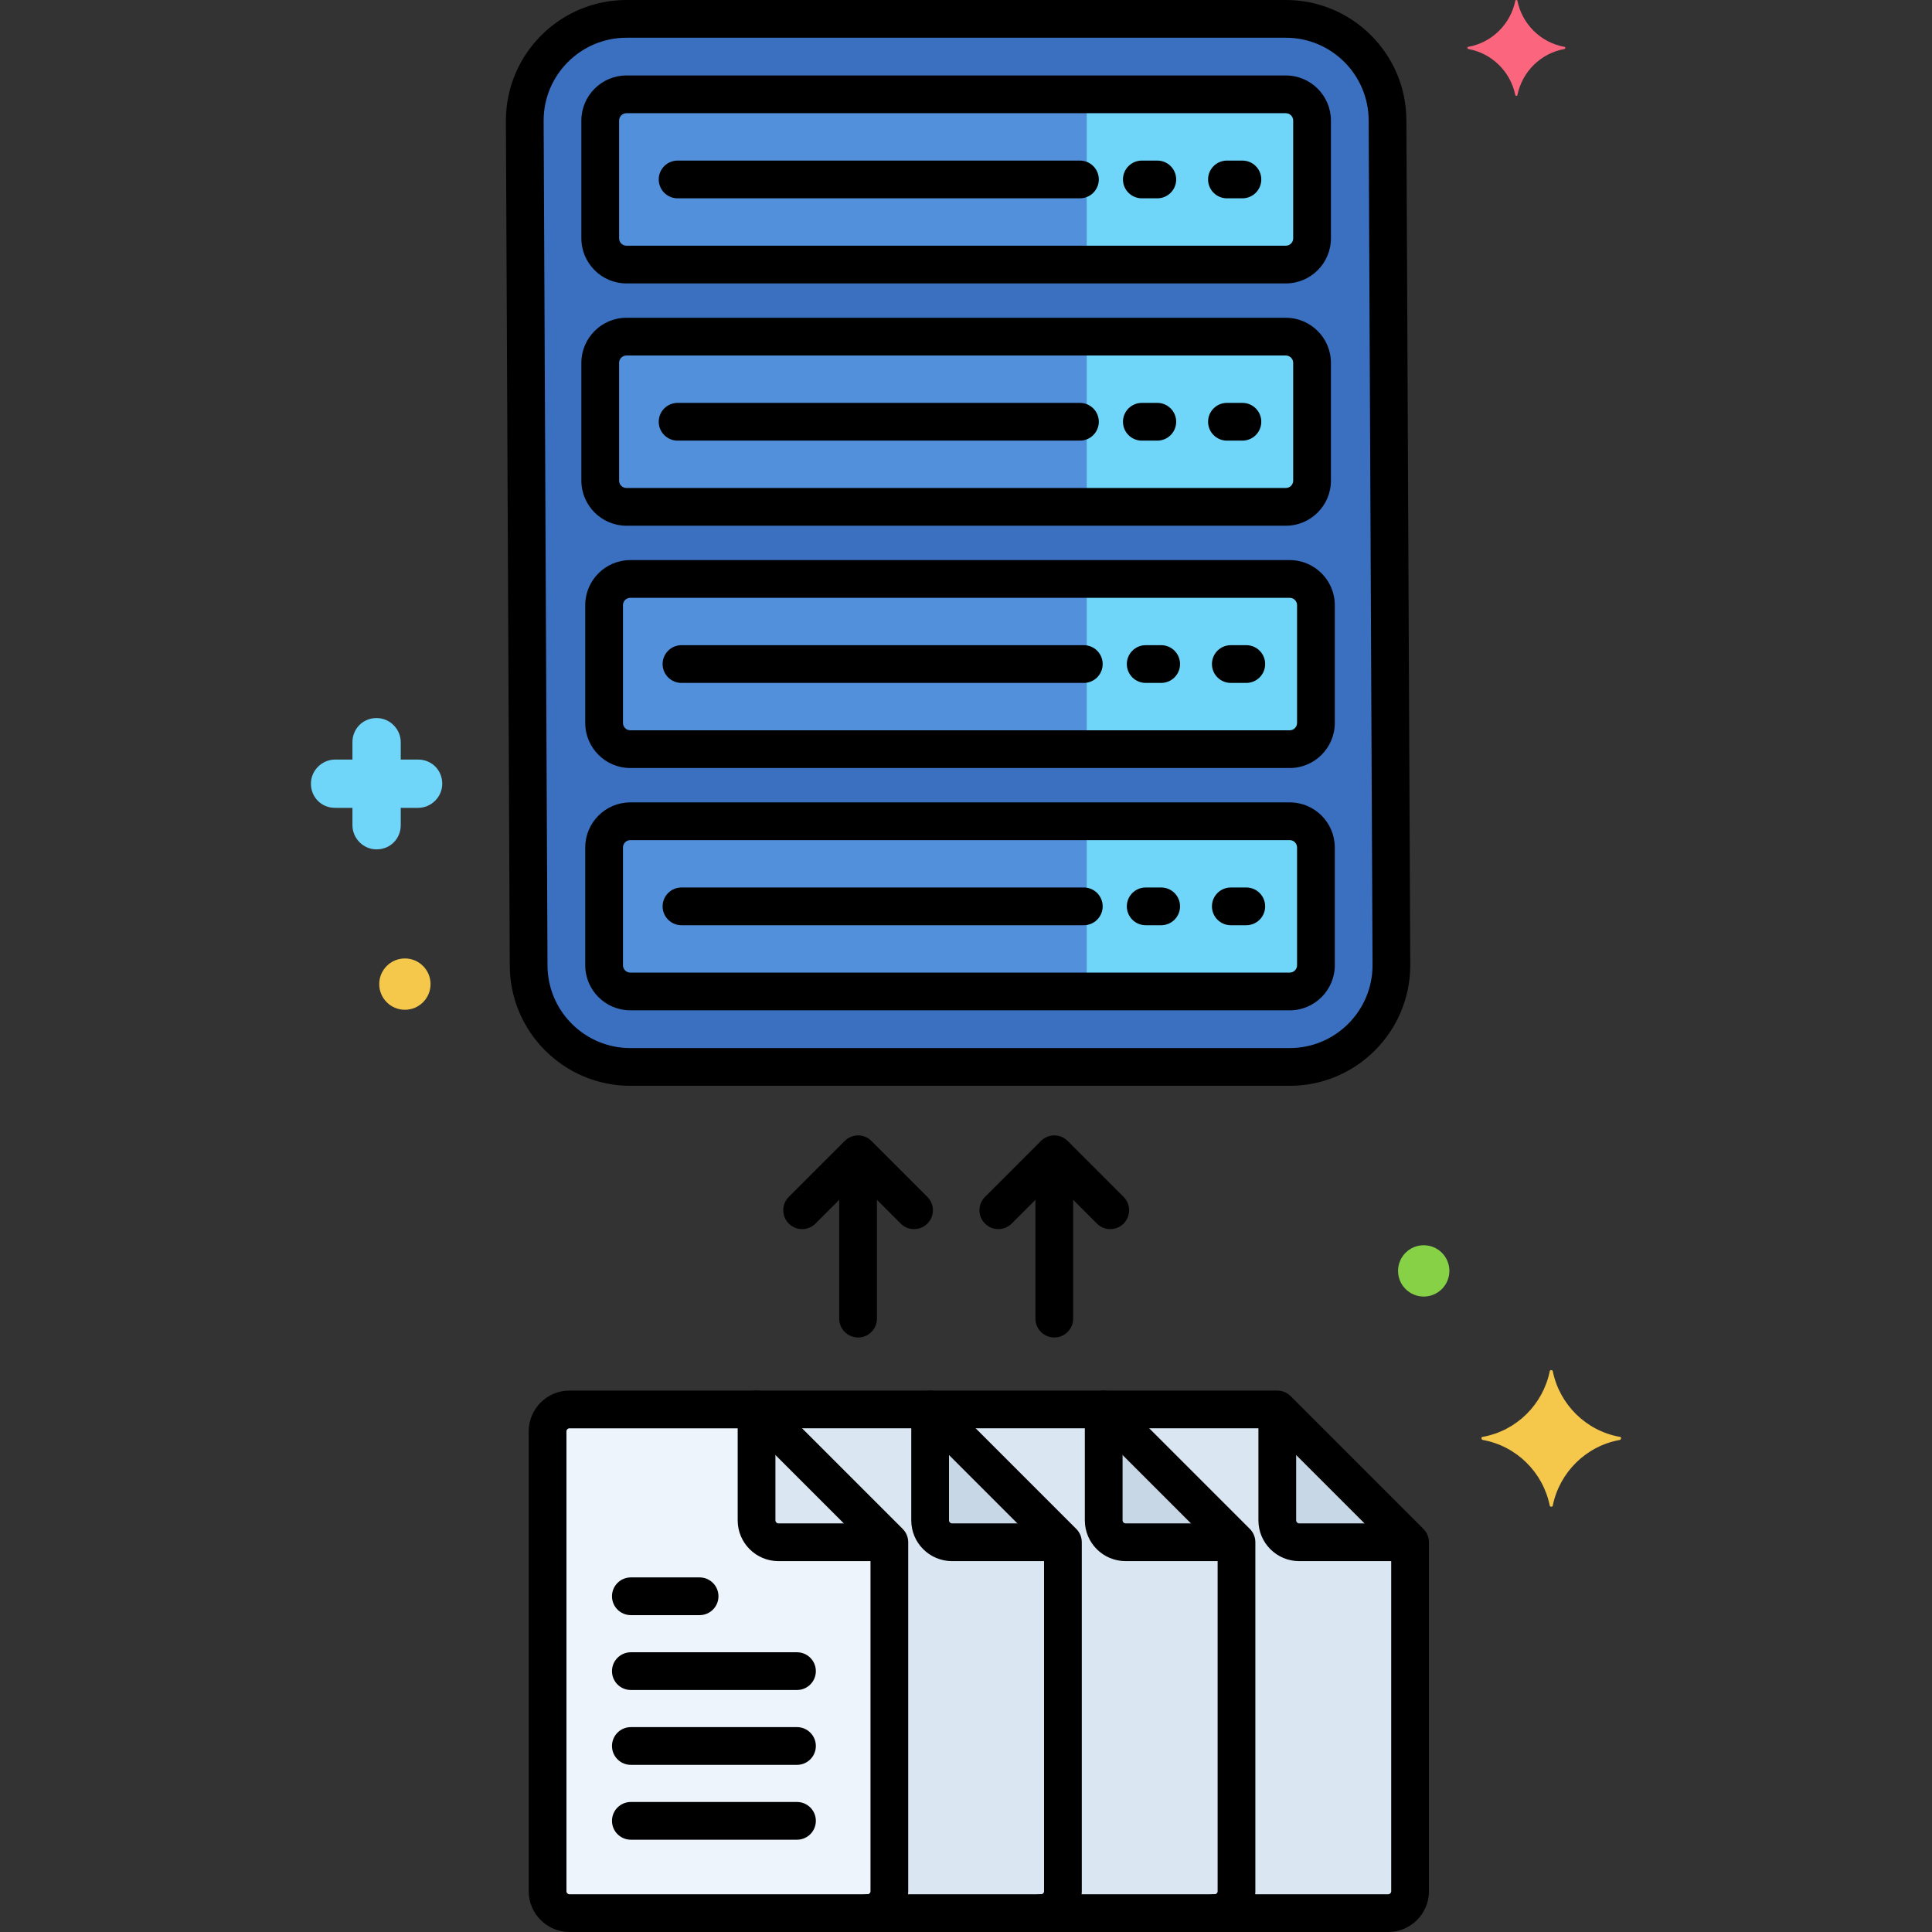 <?xml version="1.0" encoding="utf-8"?>
<!-- Generator: Adobe Illustrator 24.0.0, SVG Export Plug-In . SVG Version: 6.00 Build 0)  -->
<svg version="1.1" xmlns="http://www.w3.org/2000/svg" xmlns:xlink="http://www.w3.org/1999/xlink" x="0px" y="0px"
	 viewBox="0 0 256 256" enable-background="new 0 0 256 256" xml:space="preserve">
<rect x="0" y="0" width="256" height="256" fill="#333333" stroke="none"/>
<g id="Layer_1">
</g>
<g id="Layer_2">
</g>
<g id="Layer_3">
</g>
<g id="Layer_4">
</g>
<g id="Layer_5">
</g>
<g id="Layer_6">
</g>
<g id="Layer_7">
</g>
<g id="Layer_8">
</g>
<g id="Layer_9">
</g>
<g id="Layer_10">
</g>
<g id="Layer_11">
</g>
<g id="Layer_12">
</g>
<g id="Layer_13">
</g>
<g id="Layer_14">
</g>
<g id="Layer_15">
</g>
<g id="Layer_16">
</g>
<g id="Layer_17">
</g>
<g id="Layer_18">
</g>
<g id="Layer_19">
</g>
<g id="Layer_20">
</g>
<g id="Layer_21">
</g>
<g id="Layer_22">
</g>
<g id="Layer_23">
</g>
<g id="Layer_24">
</g>
<g id="Layer_25">
</g>
<g id="Layer_26">
</g>
<g id="Layer_27">
</g>
<g id="Layer_28">
</g>
<g id="Layer_29">
</g>
<g id="Layer_30">
</g>
<g id="Layer_31">
</g>
<g id="Layer_32">
</g>
<g id="Layer_33">
</g>
<g id="Layer_34">
</g>
<g id="Layer_35">
</g>
<g id="Layer_36">
</g>
<g id="Layer_37">
</g>
<g id="Layer_38">
</g>
<g id="Layer_39">
</g>
<g id="Layer_40">
</g>
<g id="Layer_41">
</g>
<g id="Layer_42">
</g>
<g id="Layer_43">
</g>
<g id="Layer_44">
</g>
<g id="Layer_45">
</g>
<g id="Layer_46">
</g>
<g id="Layer_47">
</g>
<g id="Layer_48">
</g>
<g id="Layer_49">
</g>
<g id="Layer_50">
</g>
<g id="Layer_51">
</g>
<g id="Layer_52">
</g>
<g id="Layer_53">
</g>
<g id="Layer_54">
</g>
<g id="Layer_55">
</g>
<g id="Layer_56">
</g>
<g id="Layer_57">
</g>
<g id="Layer_58">
</g>
<g id="Layer_59">
</g>
<g id="Layer_60">
</g>
<g id="Layer_61">
</g>
<g id="Layer_62">
</g>
<g id="Layer_63">
</g>
<g id="Layer_64">
</g>
<g id="Layer_65">
</g>
<g id="Layer_66">
</g>
<g id="Layer_67">
</g>
<g id="Layer_68">
</g>
<g id="Layer_69">
	<g>
		<g>
			<g>
				<path fill="#EDF4FC" d="M100.246,186.759H75.455c-1.601,0-2.898,1.298-2.898,2.898v60.945c0,1.601,1.297,2.898,2.898,2.898
					h39.49c1.601,0,2.898-1.298,2.898-2.898v-46.245L100.246,186.759z"/>
			</g>
		</g>
		<g>
			<g>
				<path fill="#DAE6F1" d="M169.246,186.759h-23l17.597,17.597v46.245c0,1.601-1.298,2.898-2.898,2.898h23
					c1.601,0,2.898-1.298,2.898-2.898v-46.245L169.246,186.759z"/>
			</g>
		</g>
		<g>
			<g>
				<path fill="#DAE6F1" d="M146.246,186.759h-23l17.597,17.597v46.245c0,1.601-1.298,2.898-2.898,2.898h23
					c1.601,0,2.898-1.298,2.898-2.898v-46.245L146.246,186.759z"/>
			</g>
		</g>
		<g>
			<g>
				<path fill="#DAE6F1" d="M123.246,186.759h-23l17.597,17.597v46.245c0,1.601-1.298,2.898-2.898,2.898h23
					c1.601,0,2.898-1.298,2.898-2.898v-46.245L123.246,186.759z"/>
			</g>
		</g>
		<g>
			<g>
				<path fill="#3A70BF" d="M183.854,15.973c0-7.429-6.044-13.473-13.473-13.473H83.007c-7.429,0-13.473,6.044-13.473,13.473
					l0.513,111.93c0,7.429,6.044,13.473,13.473,13.473h87.374c7.429,0,13.473-6.044,13.473-13.473L183.854,15.973z"/>
			</g>
		</g>
		<g>
			<g>
				<path fill="#DAE6F1" d="M100.246,186.759v14.699c0,1.6,1.298,2.898,2.898,2.898h14.699L100.246,186.759z"/>
			</g>
		</g>
		<g>
			<g>
				<path fill="#C7D7E5" d="M123.246,186.759v14.699c0,1.6,1.298,2.898,2.898,2.898h14.699L123.246,186.759z"/>
			</g>
		</g>
		<g>
			<g>
				<path fill="#C7D7E5" d="M146.246,186.759v14.699c0,1.6,1.297,2.898,2.898,2.898h14.699L146.246,186.759z"/>
			</g>
		</g>
		<g>
			<g>
				<path fill="#C7D7E5" d="M169.246,186.759v14.699c0,1.6,1.297,2.898,2.898,2.898h14.699L169.246,186.759z"/>
			</g>
		</g>
		<g>
			<g>
				<path fill="#5290DB" d="M170.381,12.5H83.007c-1.918,0-3.473,1.555-3.473,3.473v15.609c0,1.918,1.555,3.473,3.473,3.473h87.374
					c1.918,0,3.473-1.555,3.473-3.473V15.973C173.854,14.055,172.299,12.5,170.381,12.5z"/>
			</g>
		</g>
		<g>
			<g>
				<path fill="#70D6F9" d="M170.381,12.5H144v22.555h26.381c1.918,0,3.473-1.555,3.473-3.473V15.973
					C173.854,14.055,172.299,12.5,170.381,12.5z"/>
			</g>
		</g>
		<g>
			<g>
				<path fill="#5290DB" d="M170.381,44.607H83.007c-1.918,0-3.473,1.555-3.473,3.473v15.609c0,1.918,1.555,3.473,3.473,3.473
					h87.374c1.918,0,3.473-1.555,3.473-3.473V48.08C173.854,46.162,172.299,44.607,170.381,44.607z"/>
			</g>
		</g>
		<g>
			<g>
				<path fill="#70D6F9" d="M170.381,44.607H144v22.555h26.381c1.918,0,3.473-1.555,3.473-3.473V48.08
					C173.854,46.162,172.299,44.607,170.381,44.607z"/>
			</g>
		</g>
		<g>
			<g>
				<path fill="#5290DB" d="M170.894,76.713H83.519c-1.918,0-3.473,1.555-3.473,3.473v15.609c0,1.918,1.555,3.473,3.473,3.473
					h87.374c1.918,0,3.473-1.555,3.473-3.473V80.186C174.366,78.268,172.812,76.713,170.894,76.713z"/>
			</g>
		</g>
		<g>
			<g>
				<path fill="#70D6F9" d="M170.894,76.713H144v22.555h26.894c1.918,0,3.473-1.555,3.473-3.473V80.186
					C174.366,78.268,172.812,76.713,170.894,76.713z"/>
			</g>
		</g>
		<g>
			<g>
				<path fill="#5290DB" d="M170.894,108.82H83.519c-1.918,0-3.473,1.555-3.473,3.473v15.609c0,1.918,1.555,3.473,3.473,3.473
					h87.374c1.918,0,3.473-1.555,3.473-3.473v-15.609C174.366,110.375,172.812,108.82,170.894,108.82z"/>
			</g>
		</g>
		<g>
			<g>
				<path fill="#70D6F9" d="M170.894,108.82H144v22.555h26.894c1.918,0,3.473-1.555,3.473-3.473v-15.609
					C174.366,110.375,172.812,108.82,170.894,108.82z"/>
			</g>
		</g>
		<g>
			<g>
				<path fill="#FC657E" d="M207.31,6.21c-3.158-0.561-5.613-3.017-6.245-6.104c0-0.14-0.281-0.14-0.281,0
					c-0.631,3.087-3.087,5.543-6.245,6.104c-0.14,0-0.14,0.21,0,0.281c3.158,0.562,5.613,3.017,6.245,6.104
					c0,0.14,0.281,0.14,0.281,0c0.631-3.087,3.087-5.543,6.245-6.104C207.45,6.42,207.45,6.21,207.31,6.21z"/>
			</g>
		</g>
		<g>
			<g>
				<path fill="#70D6F9" d="M55.4,100.646h-2.3v-2.3c0-1.7-1.4-3.2-3.2-3.2c-1.8,0-3.2,1.4-3.2,3.2v2.3h-2.3c-1.7,0-3.2,1.4-3.2,3.2
					c0,1.8,1.4,3.2,3.2,3.2h2.3v2.3c0,1.7,1.4,3.2,3.2,3.2c1.8,0,3.2-1.4,3.2-3.2v-2.3h2.3c1.7,0,3.2-1.4,3.2-3.2
					C58.6,102.047,57.2,100.646,55.4,100.646z"/>
			</g>
		</g>
		<g>
			<g>
				<path fill="#F5C84C" d="M214.65,190.396c-4.5-0.8-8-4.3-8.9-8.7c0-0.2-0.4-0.2-0.4,0c-0.9,4.4-4.4,7.9-8.9,8.7
					c-0.2,0-0.2,0.3,0,0.4c4.5,0.8,8,4.3,8.9,8.7c0,0.2,0.4,0.2,0.4,0c0.9-4.4,4.4-7.9,8.9-8.7
					C214.85,190.697,214.85,190.396,214.65,190.396z"/>
			</g>
		</g>
		<g>
			<g>
				<path fill="#87D147" d="M188.65,165c-1.878,0-3.4,1.522-3.4,3.4c0,1.878,1.522,3.4,3.4,3.4c1.878,0,3.4-1.522,3.4-3.4
					C192.05,166.522,190.528,165,188.65,165z"/>
			</g>
		</g>
		<g>
			<g>
				<path fill="#F5C84C" d="M53.65,127c-1.878,0-3.4,1.522-3.4,3.4c0,1.878,1.522,3.4,3.4,3.4c1.878,0,3.4-1.522,3.4-3.4
					C57.05,128.522,55.528,127,53.65,127z"/>
			</g>
		</g>
		<g>
			<g>
				<path d="M143.098,21.278H89.786c-1.381,0-2.5,1.119-2.5,2.5s1.119,2.5,2.5,2.5h53.312c1.381,0,2.5-1.119,2.5-2.5
					S144.479,21.278,143.098,21.278z"/>
			</g>
		</g>
		<g>
			<g>
				<path d="M153.35,21.278h-2.051c-1.381,0-2.5,1.119-2.5,2.5s1.119,2.5,2.5,2.5h2.051c1.381,0,2.5-1.119,2.5-2.5
					S154.73,21.278,153.35,21.278z"/>
			</g>
		</g>
		<g>
			<g>
				<path d="M164.627,21.278h-2.051c-1.381,0-2.5,1.119-2.5,2.5s1.119,2.5,2.5,2.5h2.051c1.381,0,2.5-1.119,2.5-2.5
					S166.008,21.278,164.627,21.278z"/>
			</g>
		</g>
		<g>
			<g>
				<path d="M143.098,53.385H89.786c-1.381,0-2.5,1.119-2.5,2.5s1.119,2.5,2.5,2.5h53.312c1.381,0,2.5-1.119,2.5-2.5
					S144.479,53.385,143.098,53.385z"/>
			</g>
		</g>
		<g>
			<g>
				<path d="M153.35,53.385h-2.051c-1.381,0-2.5,1.119-2.5,2.5s1.119,2.5,2.5,2.5h2.051c1.381,0,2.5-1.119,2.5-2.5
					S154.73,53.385,153.35,53.385z"/>
			</g>
		</g>
		<g>
			<g>
				<path d="M164.627,53.385h-2.051c-1.381,0-2.5,1.119-2.5,2.5s1.119,2.5,2.5,2.5h2.051c1.381,0,2.5-1.119,2.5-2.5
					S166.008,53.385,164.627,53.385z"/>
			</g>
		</g>
		<g>
			<g>
				<path d="M143.609,85.49H90.299c-1.381,0-2.5,1.119-2.5,2.5s1.119,2.5,2.5,2.5h53.311c1.381,0,2.5-1.119,2.5-2.5
					S144.99,85.49,143.609,85.49z"/>
			</g>
		</g>
		<g>
			<g>
				<path d="M153.862,85.49h-2.051c-1.381,0-2.5,1.119-2.5,2.5s1.119,2.5,2.5,2.5h2.051c1.381,0,2.5-1.119,2.5-2.5
					S155.243,85.49,153.862,85.49z"/>
			</g>
		</g>
		<g>
			<g>
				<path d="M165.14,85.49h-2.051c-1.381,0-2.5,1.119-2.5,2.5s1.119,2.5,2.5,2.5h2.051c1.381,0,2.5-1.119,2.5-2.5
					S166.521,85.49,165.14,85.49z"/>
			</g>
		</g>
		<g>
			<g>
				<path d="M143.609,117.597H90.299c-1.381,0-2.5,1.119-2.5,2.5s1.119,2.5,2.5,2.5h53.311c1.381,0,2.5-1.119,2.5-2.5
					S144.99,117.597,143.609,117.597z"/>
			</g>
		</g>
		<g>
			<g>
				<path d="M153.862,117.597h-2.051c-1.381,0-2.5,1.119-2.5,2.5s1.119,2.5,2.5,2.5h2.051c1.381,0,2.5-1.119,2.5-2.5
					S155.243,117.597,153.862,117.597z"/>
			</g>
		</g>
		<g>
			<g>
				<path d="M165.14,117.597h-2.051c-1.381,0-2.5,1.119-2.5,2.5s1.119,2.5,2.5,2.5h2.051c1.381,0,2.5-1.119,2.5-2.5
					S166.521,117.597,165.14,117.597z"/>
			</g>
		</g>
		<g>
			<g>
				<g>
					<path d="M113.7,152.132c-1.381,0-2.5,1.119-2.5,2.5v20.092c0,1.381,1.119,2.5,2.5,2.5s2.5-1.119,2.5-2.5v-20.092
						C116.2,153.251,115.081,152.132,113.7,152.132z"/>
				</g>
			</g>
			<g>
				<g>
					<path d="M122.885,158.597l-7.417-7.417c-0.977-0.977-2.559-0.977-3.535,0l-7.417,7.417c-0.977,0.977-0.977,2.559,0,3.535
						s2.559,0.977,3.535,0l5.649-5.649l5.649,5.649c0.488,0.488,1.128,0.732,1.768,0.732s1.279-0.244,1.768-0.732
						C123.861,161.155,123.861,159.573,122.885,158.597z"/>
				</g>
			</g>
			<g>
				<g>
					<path d="M139.7,152.132c-1.381,0-2.5,1.119-2.5,2.5v20.092c0,1.381,1.119,2.5,2.5,2.5s2.5-1.119,2.5-2.5v-20.092
						C142.2,153.251,141.081,152.132,139.7,152.132z"/>
				</g>
			</g>
			<g>
				<g>
					<path d="M148.885,158.597l-7.417-7.417c-0.977-0.977-2.559-0.977-3.535,0l-7.417,7.417c-0.977,0.977-0.977,2.559,0,3.535
						s2.559,0.977,3.535,0l5.649-5.649l5.649,5.649c0.488,0.488,1.128,0.732,1.768,0.732s1.279-0.244,1.768-0.732
						C149.861,161.155,149.861,159.573,148.885,158.597z"/>
				</g>
			</g>
		</g>
		<g>
			<g>
				<g>
					<path d="M119.611,202.589l-17.598-17.598c-0.469-0.469-1.104-0.732-1.768-0.732H75.455c-2.977,0-5.398,2.422-5.398,5.398
						v60.944c0,2.977,2.422,5.398,5.398,5.398h39.49c2.977,0,5.398-2.422,5.398-5.398v-46.245
						C120.344,203.693,120.08,203.058,119.611,202.589z M115.344,250.602c0,0.22-0.179,0.398-0.398,0.398h-39.49
						c-0.22,0-0.398-0.179-0.398-0.398v-60.944c0-0.22,0.179-0.398,0.398-0.398h23.756l16.133,16.133V250.602z"/>
				</g>
			</g>
		</g>
		<g>
			<g>
				<path d="M188.61,202.589l-17.597-17.598c-0.469-0.469-1.104-0.732-1.768-0.732h-23c-1.381,0-2.5,1.119-2.5,2.5
					s1.119,2.5,2.5,2.5h21.965l16.132,16.133v45.21c0,0.22-0.179,0.398-0.397,0.398h-23c-1.381,0-2.5,1.119-2.5,2.5
					s1.119,2.5,2.5,2.5h23c2.977,0,5.397-2.422,5.397-5.398v-46.245C189.343,203.693,189.079,203.058,188.61,202.589z"/>
			</g>
		</g>
		<g>
			<g>
				<path d="M165.61,202.589l-17.597-17.598c-0.469-0.469-1.104-0.732-1.768-0.732h-23c-1.381,0-2.5,1.119-2.5,2.5
					s1.119,2.5,2.5,2.5h21.965l16.132,16.133v45.21c0,0.22-0.179,0.398-0.397,0.398h-23c-1.381,0-2.5,1.119-2.5,2.5
					s1.119,2.5,2.5,2.5h23c2.977,0,5.397-2.422,5.397-5.398v-46.245C166.343,203.693,166.079,203.058,165.61,202.589z"/>
			</g>
		</g>
		<g>
			<g>
				<path d="M142.61,202.589l-17.597-17.598c-0.469-0.469-1.104-0.732-1.768-0.732h-23c-1.381,0-2.5,1.119-2.5,2.5
					s1.119,2.5,2.5,2.5h21.965l16.132,16.133v45.21c0,0.22-0.179,0.398-0.397,0.398h-23c-1.381,0-2.5,1.119-2.5,2.5
					s1.119,2.5,2.5,2.5h23c2.977,0,5.397-2.422,5.397-5.398v-46.245C143.343,203.693,143.079,203.058,142.61,202.589z"/>
			</g>
		</g>
		<g>
			<g>
				<path d="M105.604,228.853H83.592c-1.381,0-2.5,1.119-2.5,2.5s1.119,2.5,2.5,2.5h22.012c1.381,0,2.5-1.119,2.5-2.5
					S106.984,228.853,105.604,228.853z"/>
			</g>
		</g>
		<g>
			<g>
				<path d="M105.604,238.771H83.592c-1.381,0-2.5,1.119-2.5,2.5s1.119,2.5,2.5,2.5h22.012c1.381,0,2.5-1.119,2.5-2.5
					S106.984,238.771,105.604,238.771z"/>
			</g>
		</g>
		<g>
			<g>
				<path d="M105.604,218.934H83.592c-1.381,0-2.5,1.119-2.5,2.5s1.119,2.5,2.5,2.5h22.012c1.381,0,2.5-1.119,2.5-2.5
					S106.984,218.934,105.604,218.934z"/>
			</g>
		</g>
		<g>
			<g>
				<path d="M92.7,209.014h-9.108c-1.381,0-2.5,1.119-2.5,2.5s1.119,2.5,2.5,2.5H92.7c1.381,0,2.5-1.119,2.5-2.5
					S94.081,209.014,92.7,209.014z"/>
			</g>
		</g>
		<g>
			<g>
				<g>
					<path d="M186.354,15.966C186.35,7.161,179.187,0,170.381,0H83.007c-8.808,0-15.973,7.165-15.973,15.984l0.513,111.918
						c0,8.808,7.165,15.973,15.973,15.973h87.374c8.808,0,15.973-7.165,15.973-15.984L186.354,15.966z M170.894,138.875H83.52
						c-6.051,0-10.973-4.922-10.973-10.984L72.034,15.973C72.034,9.922,76.956,5,83.007,5h87.374
						c6.051,0,10.973,4.922,10.973,10.973c0,0.004,0,0.008,0,0.012l0.513,111.918C181.866,133.953,176.944,138.875,170.894,138.875z
						"/>
				</g>
			</g>
		</g>
		<g>
			<g>
				<path d="M116.688,201.856h-13.544c-0.219,0-0.397-0.179-0.397-0.398v-13.77c0-1.381-1.119-2.5-2.5-2.5s-2.5,1.119-2.5,2.5v13.77
					c0,2.977,2.421,5.398,5.397,5.398h13.544c1.381,0,2.5-1.119,2.5-2.5S118.068,201.856,116.688,201.856z"/>
			</g>
		</g>
		<g>
			<g>
				<path d="M140,201.856h-13.856c-0.219,0-0.397-0.179-0.397-0.398v-14.113c0-1.381-1.119-2.5-2.5-2.5s-2.5,1.119-2.5,2.5v14.113
					c0,2.977,2.421,5.398,5.397,5.398H140c1.381,0,2.5-1.119,2.5-2.5S141.381,201.856,140,201.856z"/>
			</g>
		</g>
		<g>
			<g>
				<path d="M162.5,201.856h-13.356c-0.219,0-0.397-0.179-0.397-0.398v-13.396c0-1.381-1.119-2.5-2.5-2.5s-2.5,1.119-2.5,2.5v13.396
					c0,2.977,2.421,5.398,5.397,5.398H162.5c1.381,0,2.5-1.119,2.5-2.5S163.881,201.856,162.5,201.856z"/>
			</g>
		</g>
		<g>
			<g>
				<path d="M185.792,201.856h-13.648c-0.219,0-0.397-0.179-0.397-0.398v-13.395c0-1.381-1.119-2.5-2.5-2.5s-2.5,1.119-2.5,2.5
					v13.395c0,2.977,2.421,5.398,5.397,5.398h13.648c1.381,0,2.5-1.119,2.5-2.5S187.173,201.856,185.792,201.856z"/>
			</g>
		</g>
		<g>
			<g>
				<g>
					<path d="M170.381,10.001H83.007c-3.293,0-5.973,2.679-5.973,5.972v15.61c0,3.293,2.68,5.972,5.973,5.972h87.374
						c3.293,0,5.973-2.679,5.973-5.972v-15.61C176.354,12.68,173.674,10.001,170.381,10.001z M171.354,31.583
						c0,0.536-0.437,0.972-0.973,0.972H83.007c-0.536,0-0.973-0.436-0.973-0.972v-15.61c0-0.536,0.437-0.972,0.973-0.972h87.374
						c0.536,0,0.973,0.436,0.973,0.972V31.583z"/>
				</g>
			</g>
		</g>
		<g>
			<g>
				<g>
					<path d="M170.381,42.107H83.007c-3.293,0-5.973,2.679-5.973,5.972v15.61c0,3.293,2.68,5.972,5.973,5.972h87.374
						c3.293,0,5.973-2.679,5.973-5.972v-15.61C176.354,44.786,173.674,42.107,170.381,42.107z M171.354,63.689
						c0,0.536-0.437,0.972-0.973,0.972H83.007c-0.536,0-0.973-0.436-0.973-0.972v-15.61c0-0.536,0.437-0.972,0.973-0.972h87.374
						c0.536,0,0.973,0.436,0.973,0.972V63.689z"/>
				</g>
			</g>
		</g>
		<g>
			<g>
				<g>
					<path d="M170.894,74.214H83.52c-3.293,0-5.973,2.679-5.973,5.972v15.61c0,3.293,2.68,5.972,5.973,5.972h87.374
						c3.293,0,5.973-2.679,5.973-5.972v-15.61C176.866,76.893,174.187,74.214,170.894,74.214z M171.866,95.796
						c0,0.536-0.437,0.972-0.973,0.972H83.52c-0.536,0-0.973-0.436-0.973-0.972v-15.61c0-0.536,0.437-0.972,0.973-0.972h87.374
						c0.536,0,0.973,0.436,0.973,0.972V95.796z"/>
				</g>
			</g>
		</g>
		<g>
			<g>
				<g>
					<path d="M170.894,106.32H83.52c-3.293,0-5.973,2.679-5.973,5.972v15.61c0,3.293,2.68,5.972,5.973,5.972h87.374
						c3.293,0,5.973-2.679,5.973-5.972v-15.61C176.866,108.999,174.187,106.32,170.894,106.32z M171.866,127.902
						c0,0.536-0.437,0.972-0.973,0.972H83.52c-0.536,0-0.973-0.436-0.973-0.972v-15.61c0-0.536,0.437-0.972,0.973-0.972h87.374
						c0.536,0,0.973,0.436,0.973,0.972V127.902z"/>
				</g>
			</g>
		</g>
	</g>
</g>
<g id="Layer_70">
</g>
<g id="Layer_71">
</g>
<g id="Layer_72">
</g>
<g id="Layer_73">
</g>
<g id="Layer_74">
</g>
<g id="Layer_75">
</g>
<g id="Layer_76">
</g>
<g id="Layer_77">
</g>
<g id="Layer_78">
</g>
<g id="Layer_79">
</g>
<g id="Layer_80">
</g>
<g id="Layer_81">
</g>
<g id="Layer_82">
</g>
<g id="Layer_83">
</g>
<g id="Layer_84">
</g>
<g id="Layer_85">
</g>
<g id="Layer_86">
</g>
<g id="Layer_87">
</g>
<g id="Layer_88">
</g>
<g id="Layer_89">
</g>
<g id="Layer_90">
</g>
</svg>
